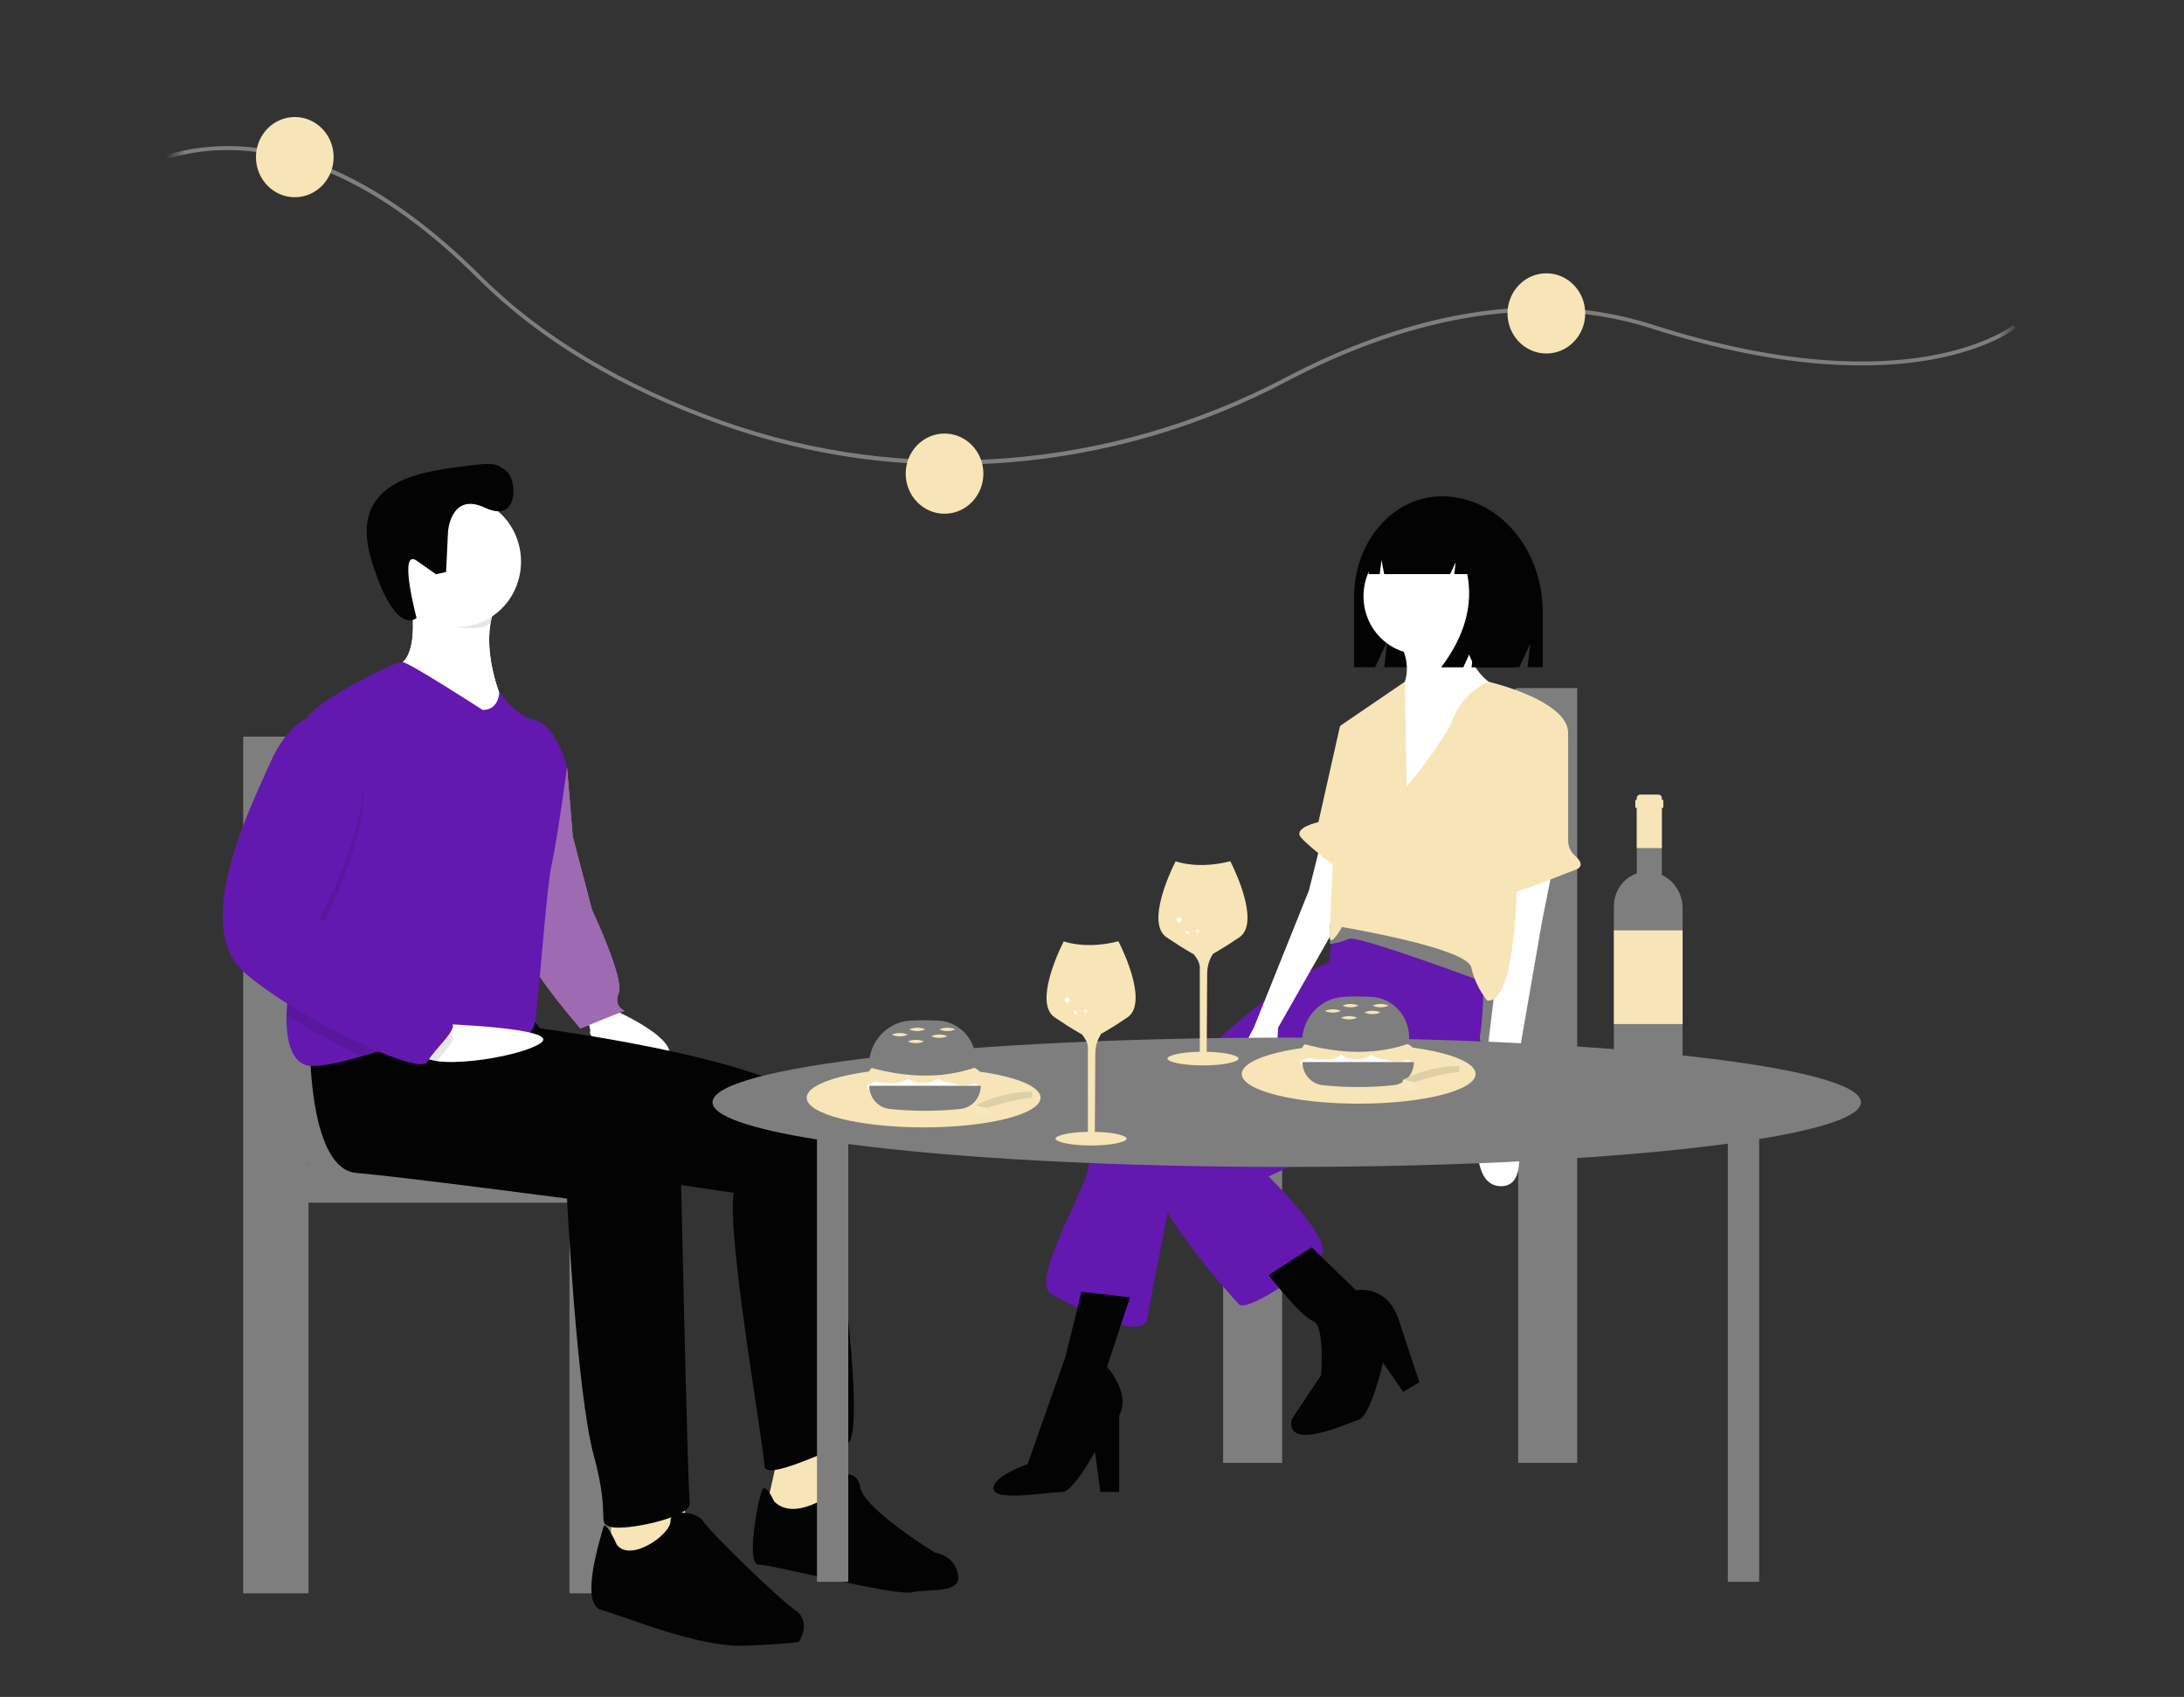 <svg width="112" height="87" viewBox="0 0 112 87" fill="none" xmlns="http://www.w3.org/2000/svg">
<rect x="0" y="0" width="112" height="87" fill="#333333" stroke="none"/>
<mask id="mask0_1_4212" style="mask-type:alpha" maskUnits="userSpaceOnUse" x="9" y="1" width="95" height="86">
<rect x="9" y="1" width="94.107" height="85" rx="2" fill="#D9D9D9"/>
</mask>
<g mask="url(#mask0_1_4212)">
<path d="M48.835 23.821C44.796 23.825 40.786 23.13 36.969 21.766C31.853 19.941 27.662 17.423 24.512 14.283C18.554 8.343 13.669 7.448 10.62 7.743C7.321 8.062 5.4 9.806 5.381 9.823L5.25 9.672C5.269 9.654 7.23 7.871 10.589 7.542C12.56 7.349 14.62 7.685 16.713 8.541C19.324 9.608 21.994 11.491 24.649 14.137C27.778 17.257 31.945 19.759 37.033 21.574C46.376 24.907 56.905 24.1 65.921 19.36C68.906 17.791 71.856 16.72 74.69 16.177C78.263 15.491 81.651 15.65 84.762 16.649C91.598 18.843 96.267 18.727 98.981 18.243C101.908 17.721 103.236 16.676 103.249 16.666L103.37 16.826C103.315 16.87 101.989 17.912 99.014 18.443C96.279 18.931 91.577 19.049 84.704 16.843C77.745 14.609 70.697 17.077 66.01 19.541C61.553 21.896 56.688 23.313 51.695 23.708C50.739 23.784 49.785 23.821 48.835 23.821Z" fill="#7E7E7E"/>
<path d="M48.438 26.338C49.538 26.338 50.43 25.418 50.43 24.283C50.43 23.147 49.538 22.227 48.438 22.227C47.338 22.227 46.446 23.147 46.446 24.283C46.446 25.418 47.338 26.338 48.438 26.338Z" fill="#F7E5B7"/>
<path d="M79.301 18.123C80.401 18.123 81.293 17.203 81.293 16.068C81.293 14.933 80.401 14.012 79.301 14.012C78.201 14.012 77.309 14.933 77.309 16.068C77.309 17.203 78.201 18.123 79.301 18.123Z" fill="#F7E5B7"/>
<path d="M15.118 10.111C16.218 10.111 17.11 9.191 17.11 8.056C17.11 6.921 16.218 6 15.118 6C14.018 6 13.126 6.921 13.126 8.056C13.126 9.191 14.018 10.111 15.118 10.111Z" fill="#F7E5B7"/>
<path d="M62.724 55.137V74.998H65.75V56.885H77.855V74.998H80.882V35.276H77.855C76.853 35.276 75.313 40.665 75.313 46.081C75.313 50.163 75.775 53.661 76.432 55.137H62.724ZM77.855 55.137H77.826C77.836 55.114 77.846 55.091 77.855 55.068V55.137Z" fill="#7E7E7E"/>
<path d="M73.939 25.445C71.455 25.445 69.441 27.752 69.441 30.596V34.21H70.518L71.142 32.871L70.986 34.21H77.91L78.477 32.993L78.335 34.21H79.115V31.373C79.115 28.099 76.797 25.445 73.939 25.445Z" fill="#030303"/>
<path d="M68.784 49.059L66.023 50.27L56.426 58.321C56.073 58.768 55.857 59.314 55.804 59.888C55.735 60.814 52.836 65.659 53.871 66.3C54.907 66.941 58.635 68.865 58.842 67.582C59.049 66.3 60.154 60.814 60.154 60.814L69.406 52.265L68.784 49.059Z" fill="#6318AF"/>
<path d="M57.946 66.513L56.772 70.076C56.772 70.076 58.015 71.429 57.393 72.569V76.487H56.427L56.151 74.421C56.151 74.421 55.05 76.461 54.494 76.487C53.328 76.542 51.019 76.97 50.95 76.329C50.881 75.688 52.699 75.063 52.699 75.063L54.632 69.577L55.46 66.228L57.946 66.513Z" fill="#030303"/>
<path d="M75.965 48.133C75.965 48.133 76.587 54.402 74.791 55.542C72.996 56.682 65.057 60.315 65.057 60.315C65.057 60.315 68.44 63.592 67.749 64.376C67.059 65.16 63.952 67.297 63.538 66.869C63.123 66.442 58.498 61.312 59.05 59.674C59.602 58.035 67.266 52.692 67.266 52.692L68.163 49.344L68.44 46.637L71.339 44.713L75.965 48.133Z" fill="#6318AF"/>
<path d="M72.802 33.536C74.392 33.536 75.68 32.207 75.68 30.566C75.68 28.926 74.392 27.596 72.802 27.596C71.213 27.596 69.924 28.926 69.924 30.566C69.924 32.207 71.213 33.536 72.802 33.536Z" fill="white"/>
<path d="M75.033 31.783C75.033 31.783 74.895 34.49 77.035 35.345C79.176 36.2 71.719 41.757 71.719 41.757V35.559C71.719 35.559 72.686 34.49 71.719 32.851L75.033 31.783Z" fill="white"/>
<path d="M79.624 44.499L79.072 47.278L77.415 56.824C77.415 56.824 78.796 60.885 76.932 60.814C75.068 60.743 75.965 56.397 75.965 56.397L76.932 48.489V45.425L79.624 44.499Z" fill="white"/>
<path d="M67.749 43.146L67.128 45.639L64.297 52.692C64.297 52.692 62.364 56.041 63.952 55.969C65.54 55.898 65.54 52.692 65.54 52.692L68.785 46.993V43.787L67.749 43.146Z" fill="white"/>
<path d="M67.266 63.948L69.544 66.157C69.544 66.157 71.132 65.8 71.754 67.724C72.375 69.648 72.789 70.859 72.789 70.859L71.961 71.358L70.925 69.861C70.925 69.861 70.304 72.569 69.683 72.782C69.061 72.996 65.954 74.421 66.23 72.782L67.749 70.502C67.749 70.502 67.956 67.938 67.335 67.724C66.714 67.51 65.057 65.373 65.057 65.373L67.266 63.948Z" fill="#030303"/>
<path d="M76.075 50.341C76.075 50.341 69.585 47.919 69.171 48.133C68.862 48.273 68.534 48.361 68.198 48.393L68.204 47.42C68.204 47.42 70.344 46.637 71.518 47.136C72.692 47.634 76.282 49.843 76.282 49.843L76.075 50.341Z" fill="#7E7E7E"/>
<path d="M72.133 40.332C72.133 40.332 73.997 38.123 74.55 36.77C74.899 35.949 75.54 35.298 76.342 34.952C76.342 34.952 80.487 35.915 80.418 37.625C80.349 39.335 77.795 41.971 77.795 41.971C77.795 41.971 78.14 51.446 76.276 51.303C75.874 50.808 75.59 50.222 75.447 49.593C75.24 48.596 68.819 47.527 68.819 47.527C68.819 47.527 68.267 48.525 68.198 48.097C68.129 47.67 68.75 37.197 68.75 37.197L72.043 34.952L72.133 40.332Z" fill="#F7E5B7"/>
<path d="M79.887 36.936L79.933 36.963C80.081 37.048 80.204 37.173 80.289 37.323C80.374 37.474 80.419 37.645 80.419 37.82L80.419 43.107C80.419 43.251 80.45 43.393 80.509 43.523C80.568 43.653 80.654 43.769 80.76 43.861C81.026 44.094 81.273 44.431 80.764 44.606C79.935 44.891 76.69 46.316 76.621 45.817C76.552 45.318 76.414 44.748 76.621 44.748C76.784 44.748 77.75 39.64 78.526 37.456C78.573 37.322 78.648 37.2 78.746 37.099C78.843 36.998 78.961 36.921 79.09 36.871C79.219 36.822 79.358 36.802 79.495 36.813C79.633 36.824 79.766 36.866 79.887 36.936Z" fill="#F7E5B7"/>
<path d="M69.683 36.947L68.716 37.233L67.611 42.148C67.611 42.148 66.299 42.433 66.714 42.932C67.128 43.431 68.854 44.713 68.854 44.713L69.683 36.947Z" fill="#F7E5B7"/>
<path d="M75.217 26.864C75.001 26.564 74.72 26.32 74.398 26.15C74.075 25.98 73.718 25.889 73.356 25.884H73.268C71.565 25.884 70.185 27.474 70.185 29.435L70.755 29.435L70.847 28.712L70.983 29.435H74.366L74.65 28.823L74.579 29.435H75.245C75.555 31.027 75.109 32.619 73.906 34.211H75.04L75.606 32.986L75.465 34.211H77.626L78.052 31.394C78.052 29.285 76.864 27.497 75.217 26.864Z" fill="#030303"/>
<path d="M17.392 59.725C18.119 58.094 18.63 54.226 18.63 49.712C18.63 43.725 16.928 37.766 15.819 37.766H12.473V81.685H15.819V61.659H29.203V81.685H32.55V59.725H17.392ZM15.819 59.65C15.83 59.675 15.84 59.701 15.851 59.725H15.819V59.65Z" fill="#7E7E7E"/>
<path d="M31.339 51.713C31.339 51.713 35.369 53.437 34.091 54.452C32.814 55.466 30.16 53.234 30.258 52.93C30.356 52.626 29.865 51.916 29.865 51.916L31.339 51.713Z" fill="white"/>
<path d="M27.8 38.123L29.078 39.34L29.373 42.89L30.356 46.642C30.356 46.642 32.027 50.192 31.732 50.902C31.437 51.612 32.027 51.815 32.027 51.815L29.766 52.728C29.766 52.728 27.309 49.888 27.309 49.279C27.309 48.671 27.8 38.123 27.8 38.123Z" fill="#F7E5B7"/>
<path opacity="0.6" d="M27.8 38.123L29.078 39.34L29.373 42.89L30.356 46.642C30.356 46.642 32.027 50.192 31.732 50.902C31.437 51.612 32.027 51.815 32.027 51.815L29.766 52.728C29.766 52.728 27.309 49.888 27.309 49.279C27.309 48.671 27.8 38.123 27.8 38.123Z" fill="#6318AF"/>
<path d="M39.89 74.635C39.89 74.635 39.398 76.967 39.3 77.17C39.202 77.373 41.168 78.083 41.168 78.083L43.527 76.359C43.527 76.359 42.544 74.127 42.544 73.722L39.89 74.635Z" fill="#F7E5B7"/>
<path d="M27.015 51.916L27.703 52.728C27.703 52.728 41.955 54.553 42.25 57.393C42.544 60.233 44.608 73.62 43.429 74.026C42.25 74.432 39.203 75.953 39.203 75.142C39.203 74.33 37.237 63.174 37.63 61.146C37.63 61.146 20.626 58.914 20.233 56.379C19.84 53.843 20.626 52.728 20.626 52.728L27.015 51.916Z" fill="#030303"/>
<path opacity="0.1" d="M27.015 51.916L27.703 52.728C27.703 52.728 41.955 54.553 42.25 57.393C42.544 60.233 44.608 73.62 43.429 74.026C42.25 74.432 39.203 75.953 39.203 75.142C39.203 74.33 37.237 63.174 37.63 61.146C37.63 61.146 20.626 58.914 20.233 56.379C19.84 53.843 20.626 52.728 20.626 52.728L27.015 51.916Z" fill="black"/>
<path d="M39.693 76.967C39.693 76.967 39.3 76.055 39.104 76.359C38.907 76.663 38.219 80.213 38.907 80.213C39.595 80.213 45.886 81.835 46.77 81.633C47.655 81.43 49.326 81.734 49.129 80.72C48.933 79.706 47.95 79.604 47.95 79.604C47.95 79.604 44.313 77.373 44.116 76.257C43.92 75.142 42.839 75.75 42.839 75.75V76.46C42.839 76.46 40.775 78.083 39.693 76.967Z" fill="#030303"/>
<path d="M21.019 30.415C21.019 30.415 21.707 33.864 20.232 34.168C18.758 34.472 22.1 36.5 22.1 36.5L24.262 37.718L25.835 36.095C25.835 36.095 24.41 33.103 25.491 30.872C26.572 28.64 21.019 30.415 21.019 30.415Z" fill="white"/>
<path d="M25.835 36.095L24.262 37.718L22.1 36.5C22.1 36.5 18.758 34.472 20.232 34.168C21.181 33.972 21.234 32.475 21.152 31.432C21.126 31.091 21.081 30.752 21.019 30.415C21.019 30.415 26.572 28.64 25.491 30.872C25.326 31.216 25.212 31.584 25.153 31.963C24.821 33.968 25.835 36.095 25.835 36.095Z" fill="white"/>
<path d="M31.339 77.576V79.909H35.074L35.369 78.996L34.976 76.562L31.339 77.576Z" fill="#F7E5B7"/>
<path d="M15.908 53.945C15.908 53.945 15.908 59.929 18.266 60.132C20.625 60.335 29.078 61.45 29.078 61.45C29.078 61.45 29.57 71.39 30.454 74.635C31.339 77.88 30.552 78.083 31.339 78.286C32.125 78.489 35.467 77.779 35.369 77.069C35.27 76.359 34.877 58.408 34.877 58.408C34.877 58.408 35.762 54.554 23.967 52.728L15.908 53.945Z" fill="#030303"/>
<path d="M31.634 79.198C31.634 79.198 31.044 77.88 30.946 78.286C30.847 78.691 29.668 82.241 30.847 82.545C32.027 82.85 35.762 84.472 38.219 84.371C40.676 84.269 40.971 84.168 40.971 84.168C40.971 84.168 41.659 83.154 40.775 82.545C39.89 81.937 36.253 78.387 36.057 77.981C35.86 77.576 34.386 77.271 34.386 77.981C34.386 78.691 32.322 80.111 31.634 79.198Z" fill="#030303"/>
<path opacity="0.1" d="M25.491 30.872C25.326 31.216 25.212 31.584 25.152 31.963C24.663 32.268 24.336 32.19 23.721 32.19C22.81 32.19 22.442 30.988 21.854 30.364C21.808 29.785 21.018 30.415 21.018 30.415C21.018 30.415 26.572 28.64 25.491 30.872Z" fill="black"/>
<path d="M23.476 32.139C25.267 32.139 26.719 30.641 26.719 28.792C26.719 26.944 25.267 25.445 23.476 25.445C21.684 25.445 20.232 26.944 20.232 28.792C20.232 30.641 21.684 32.139 23.476 32.139Z" fill="white"/>
<path d="M29.079 39.34C29.079 39.34 28.587 42.992 28.292 44.31C27.997 45.628 27.604 51.714 27.408 52.525C27.211 53.336 26.032 53.539 23.673 53.235C23.525 53.216 23.376 53.204 23.227 53.2C21.774 53.153 20.112 53.714 18.574 54.154C17.689 54.407 16.845 54.62 16.105 54.655C14.984 54.708 14.656 53.426 14.694 52.038C14.73 50.747 15.085 49.363 15.416 48.874C16.013 47.994 15.426 40.09 15.646 37.483V37.482C15.68 37.085 15.732 36.811 15.81 36.703C16.399 35.892 20.233 33.864 20.662 33.946C21.091 34.028 24.754 36.399 24.754 36.399C25.639 36.399 25.61 35.409 25.61 35.409C25.61 35.409 26.228 36.602 27.408 36.906C28.587 37.211 29.079 39.34 29.079 39.34Z" fill="#6318AF"/>
<path d="M22.509 52.489C22.509 52.489 28.84 52.697 27.731 53.473C26.622 54.249 21.707 54.959 21.609 53.945C21.511 52.931 22.509 52.489 22.509 52.489Z" fill="white"/>
<path opacity="0.1" d="M23.227 53.2C23.247 53.59 22.232 54.467 21.904 55.06C21.722 55.389 20.314 54.956 18.574 54.154C17.238 53.535 15.942 52.828 14.694 52.038C14.73 50.747 15.085 49.363 15.416 48.874C16.013 47.993 15.426 40.09 15.646 37.483V37.482C15.699 37.455 15.754 37.432 15.81 37.413H16.989C21.019 39.34 16.399 47.657 16.399 47.657C16.399 47.657 22.493 52.829 23.083 53.032C23.122 53.04 23.157 53.06 23.183 53.091C23.209 53.121 23.224 53.16 23.227 53.2Z" fill="black"/>
<path d="M16.989 36.805H15.81C15.81 36.805 14.729 37.109 13.844 39.137C12.96 41.166 9.716 47.454 12.566 49.888C15.417 52.322 21.511 55.162 21.904 54.452C22.297 53.742 23.673 52.626 23.083 52.423C22.494 52.221 16.4 47.048 16.4 47.048C16.4 47.048 21.019 38.732 16.989 36.805Z" fill="#6318AF"/>
<path d="M22.977 27.235C22.977 27.235 23.12 25.202 24.876 26.031C26.632 26.86 26.517 24.575 25.986 24.171C25.456 23.767 25.473 23.667 23.532 23.937C21.591 24.207 17.823 24.665 19.041 28.692C20.26 32.719 21.363 31.683 21.363 31.683C21.363 31.683 20.395 28.059 21.376 28.75L22.357 29.44L22.875 29.327L22.977 27.235Z" fill="#030303"/>
<path d="M95.433 56.512C95.433 54.681 82.25 53.197 65.987 53.197C49.725 53.197 36.541 54.681 36.541 56.512C36.541 57.222 38.523 57.879 41.895 58.418V81.096H43.501V58.652C48.903 59.37 56.971 59.827 65.987 59.827C75.078 59.827 83.206 59.363 88.607 58.634V81.096H90.213V58.396C93.504 57.861 95.433 57.212 95.433 56.512Z" fill="#7E7E7E"/>
<path d="M69.677 56.582C72.988 56.582 75.672 55.901 75.672 55.061C75.672 54.22 72.988 53.539 69.677 53.539C66.365 53.539 63.681 54.22 63.681 55.061C63.681 55.901 66.365 56.582 69.677 56.582Z" fill="#F7E5B7"/>
<path d="M69.677 56.307C72.391 56.307 74.591 55.749 74.591 55.06C74.591 54.372 72.391 53.813 69.677 53.813C66.963 53.813 64.762 54.372 64.762 55.06C64.762 55.749 66.963 56.307 69.677 56.307Z" fill="#F7E5B7"/>
<path d="M47.365 57.799C50.676 57.799 53.361 57.118 53.361 56.278C53.361 55.438 50.676 54.756 47.365 54.756C44.054 54.756 41.369 55.438 41.369 56.278C41.369 57.118 44.054 57.799 47.365 57.799Z" fill="#F7E5B7"/>
<path d="M47.365 57.524C50.079 57.524 52.28 56.966 52.28 56.277C52.28 55.589 50.079 55.03 47.365 55.03C44.651 55.03 42.451 55.589 42.451 56.277C42.451 56.966 44.651 57.524 47.365 57.524Z" fill="#F7E5B7"/>
<path d="M69.537 54.953C71.116 54.953 72.395 54.744 72.395 54.487C72.395 54.23 71.116 54.022 69.537 54.022C67.958 54.022 66.679 54.23 66.679 54.487C66.679 54.744 67.958 54.953 69.537 54.953Z" fill="white"/>
<path d="M68.013 54.313C68.512 54.313 68.916 54.087 68.916 53.808C68.916 53.53 68.512 53.304 68.013 53.304C67.515 53.304 67.111 53.53 67.111 53.808C67.111 54.087 67.515 54.313 68.013 54.313Z" fill="#F7E5B7"/>
<path d="M67.675 54.313C68.174 54.313 68.578 54.087 68.578 53.808C68.578 53.53 68.174 53.304 67.675 53.304C67.177 53.304 66.772 53.53 66.772 53.808C66.772 54.087 67.177 54.313 67.675 54.313Z" fill="#F7E5B7"/>
<path d="M71.624 54.429C72.123 54.429 72.527 54.203 72.527 53.925C72.527 53.646 72.123 53.42 71.624 53.42C71.126 53.42 70.722 53.646 70.722 53.925C70.722 54.203 71.126 54.429 71.624 54.429Z" fill="#F7E5B7"/>
<path d="M69.555 54.313C70.054 54.313 70.458 54.087 70.458 53.808C70.458 53.53 70.054 53.304 69.555 53.304C69.057 53.304 68.653 53.53 68.653 53.808C68.653 54.087 69.057 54.313 69.555 54.313Z" fill="#F7E5B7"/>
<path d="M71.097 54.313C71.596 54.313 72 54.087 72 53.808C72 53.53 71.596 53.304 71.097 53.304C70.599 53.304 70.195 53.53 70.195 53.808C70.195 54.087 70.599 54.313 71.097 54.313Z" fill="#F7E5B7"/>
<path d="M72.263 53.498C70.632 54.069 68.802 54.069 66.772 53.498V53.419C66.772 52.825 66.993 52.254 67.389 51.824C67.786 51.393 68.328 51.136 68.902 51.106C69.386 51.081 69.871 51.082 70.355 51.108C70.872 51.139 71.358 51.374 71.713 51.763C72.068 52.152 72.265 52.667 72.263 53.201V53.498Z" fill="#7E7E7E"/>
<path d="M71.462 55.636C70.257 55.762 69.042 55.762 67.836 55.636C67.55 55.608 67.285 55.47 67.092 55.251C66.899 55.031 66.791 54.745 66.791 54.449H72.508C72.507 54.745 72.4 55.031 72.207 55.251C72.013 55.47 71.748 55.608 71.462 55.636Z" fill="#7E7E7E"/>
<path d="M68.766 51.829C68.635 51.885 68.495 51.914 68.353 51.914C68.211 51.914 68.07 51.885 67.939 51.829C68.07 51.773 68.211 51.744 68.353 51.744C68.495 51.744 68.635 51.773 68.766 51.829Z" fill="#F7E5B7"/>
<path d="M69.594 52.178C69.462 52.234 69.322 52.263 69.18 52.263C69.038 52.263 68.897 52.234 68.766 52.178C68.897 52.122 69.038 52.093 69.18 52.093C69.322 52.093 69.462 52.122 69.594 52.178Z" fill="#F7E5B7"/>
<path d="M69.669 51.557C69.538 51.614 69.397 51.642 69.255 51.642C69.113 51.642 68.973 51.614 68.842 51.557C68.973 51.501 69.113 51.472 69.255 51.472C69.397 51.472 69.538 51.501 69.669 51.557Z" fill="#F7E5B7"/>
<path d="M71.211 51.557C71.08 51.614 70.939 51.642 70.797 51.642C70.655 51.642 70.514 51.614 70.383 51.557C70.514 51.501 70.655 51.472 70.797 51.472C70.939 51.472 71.08 51.501 71.211 51.557Z" fill="#F7E5B7"/>
<path d="M70.797 51.906C70.666 51.963 70.525 51.992 70.383 51.992C70.241 51.992 70.101 51.963 69.97 51.906C70.101 51.85 70.241 51.821 70.383 51.821C70.525 51.821 70.666 51.85 70.797 51.906Z" fill="#F7E5B7"/>
<path d="M47.323 56.17C48.902 56.17 50.182 55.961 50.182 55.704C50.182 55.447 48.902 55.239 47.323 55.239C45.745 55.239 44.465 55.447 44.465 55.704C44.465 55.961 45.745 56.17 47.323 56.17Z" fill="white"/>
<path d="M45.801 55.53C46.299 55.53 46.703 55.304 46.703 55.025C46.703 54.747 46.299 54.521 45.801 54.521C45.302 54.521 44.898 54.747 44.898 55.025C44.898 55.304 45.302 55.53 45.801 55.53Z" fill="#F7E5B7"/>
<path d="M45.462 55.53C45.961 55.53 46.365 55.304 46.365 55.025C46.365 54.747 45.961 54.521 45.462 54.521C44.964 54.521 44.56 54.747 44.56 55.025C44.56 55.304 44.964 55.53 45.462 55.53Z" fill="#F7E5B7"/>
<path d="M49.411 55.646C49.909 55.646 50.313 55.42 50.313 55.142C50.313 54.863 49.909 54.637 49.411 54.637C48.912 54.637 48.508 54.863 48.508 55.142C48.508 55.42 48.912 55.646 49.411 55.646Z" fill="#F7E5B7"/>
<path d="M47.343 55.53C47.841 55.53 48.245 55.304 48.245 55.025C48.245 54.747 47.841 54.521 47.343 54.521C46.844 54.521 46.44 54.747 46.44 55.025C46.44 55.304 46.844 55.53 47.343 55.53Z" fill="#F7E5B7"/>
<path d="M48.885 55.53C49.383 55.53 49.787 55.304 49.787 55.025C49.787 54.747 49.383 54.521 48.885 54.521C48.386 54.521 47.982 54.747 47.982 55.025C47.982 55.304 48.386 55.53 48.885 55.53Z" fill="#F7E5B7"/>
<path d="M50.051 54.715C48.419 55.286 46.589 55.286 44.56 54.715V54.636C44.559 54.042 44.78 53.471 45.177 53.041C45.573 52.61 46.115 52.353 46.69 52.324C47.173 52.298 47.658 52.299 48.142 52.325C48.659 52.356 49.145 52.591 49.5 52.98C49.855 53.369 50.052 53.884 50.051 54.419V54.715Z" fill="#7E7E7E"/>
<path d="M49.25 56.854C48.044 56.979 46.829 56.979 45.624 56.854C45.338 56.825 45.072 56.687 44.879 56.468C44.686 56.248 44.579 55.962 44.578 55.666H50.295C50.294 55.962 50.187 56.248 49.994 56.468C49.801 56.687 49.536 56.825 49.25 56.854Z" fill="#7E7E7E"/>
<path d="M46.553 53.046C46.422 53.102 46.281 53.131 46.139 53.131C45.997 53.131 45.856 53.102 45.725 53.046C45.856 52.99 45.997 52.961 46.139 52.961C46.281 52.961 46.422 52.99 46.553 53.046Z" fill="#F7E5B7"/>
<path d="M47.38 53.395C47.249 53.451 47.108 53.48 46.966 53.48C46.824 53.48 46.684 53.451 46.553 53.395C46.684 53.339 46.824 53.31 46.966 53.31C47.108 53.31 47.249 53.339 47.38 53.395Z" fill="#F7E5B7"/>
<path d="M47.455 52.774C47.324 52.831 47.183 52.859 47.041 52.859C46.899 52.859 46.759 52.831 46.628 52.774C46.759 52.718 46.899 52.689 47.041 52.689C47.183 52.689 47.324 52.718 47.455 52.774Z" fill="#F7E5B7"/>
<path d="M48.997 52.774C48.866 52.831 48.725 52.859 48.583 52.859C48.441 52.859 48.301 52.831 48.17 52.774C48.301 52.718 48.441 52.689 48.583 52.689C48.725 52.689 48.866 52.718 48.997 52.774Z" fill="#F7E5B7"/>
<path d="M48.584 53.123C48.452 53.18 48.312 53.209 48.17 53.209C48.028 53.209 47.887 53.18 47.756 53.123C47.887 53.067 48.028 53.038 48.17 53.038C48.312 53.038 48.452 53.067 48.584 53.123Z" fill="#F7E5B7"/>
<path d="M74.834 54.648L74.848 54.962L74.865 55.369C74.865 55.369 73.052 55.475 72.687 55.873C72.678 55.882 72.67 55.891 72.663 55.901L71.937 55.737L71.935 55.368C71.935 55.368 71.945 55.362 71.965 55.351C71.969 55.349 71.975 55.346 71.98 55.343C72.869 54.894 73.844 54.656 74.834 54.648Z" fill="#F7E5B7"/>
<path opacity="0.1" d="M74.834 54.648L74.848 54.962C74.043 54.987 72.522 55.482 72.522 55.482L71.964 55.351C72.857 54.896 73.838 54.656 74.834 54.648Z" fill="black"/>
<path opacity="0.1" d="M71.98 55.343L72.522 55.483L72.687 55.873C72.678 55.882 72.67 55.891 72.663 55.901L71.937 55.737L71.935 55.368C71.935 55.368 71.945 55.363 71.965 55.352C71.969 55.35 71.975 55.346 71.98 55.343Z" fill="white"/>
<path d="M52.916 55.967L52.929 56.281L52.947 56.688C52.947 56.688 51.133 56.794 50.768 57.192C50.76 57.201 50.752 57.21 50.745 57.22L50.018 57.056L50.017 56.687C50.017 56.687 50.027 56.681 50.046 56.67C50.051 56.668 50.056 56.665 50.062 56.662C50.951 56.212 51.926 55.975 52.916 55.967Z" fill="#F7E5B7"/>
<path opacity="0.1" d="M52.916 55.967L52.929 56.281C52.125 56.306 50.603 56.801 50.603 56.801L50.046 56.67C50.939 56.215 51.92 55.975 52.916 55.967Z" fill="black"/>
<path opacity="0.1" d="M50.062 56.662L50.603 56.801L50.768 57.192C50.76 57.2 50.752 57.209 50.745 57.219L50.018 57.056L50.017 56.687C50.017 56.687 50.027 56.681 50.046 56.67C50.051 56.668 50.056 56.665 50.062 56.662Z" fill="white"/>
<path d="M85.757 45.238C85.602 45.079 85.421 44.949 85.221 44.856V40.916C85.221 40.87 85.203 40.825 85.172 40.792C85.14 40.76 85.097 40.742 85.052 40.742H84.107C84.062 40.742 84.019 40.76 83.987 40.792C83.956 40.825 83.938 40.87 83.938 40.916V44.781C83.596 44.898 83.299 45.123 83.088 45.424C82.877 45.725 82.764 46.087 82.764 46.459V54.913C82.764 55.014 82.783 55.115 82.821 55.209C82.859 55.303 82.914 55.389 82.984 55.46C83.053 55.532 83.136 55.589 83.227 55.628C83.318 55.667 83.416 55.687 83.514 55.687H85.54C85.738 55.687 85.928 55.606 86.068 55.462C86.208 55.317 86.287 55.121 86.287 54.916V46.559C86.287 46.313 86.24 46.07 86.15 45.844C86.058 45.617 85.925 45.411 85.757 45.238Z" fill="#7E7E7E"/>
<path d="M86.287 47.698H82.764V52.501H86.287V47.698Z" fill="#F7E5B7"/>
<path d="M85.298 41.011H85.222V40.916C85.222 40.87 85.204 40.825 85.173 40.792C85.141 40.76 85.098 40.742 85.053 40.742H84.108C84.063 40.742 84.02 40.76 83.988 40.792C83.957 40.825 83.939 40.87 83.939 40.916V41.011H83.863V41.415H83.939V43.479H85.222V41.415H85.298V41.011Z" fill="#F7E5B7"/>
<path d="M57.547 48.659C57.454 48.454 57.38 48.309 57.354 48.258C55.773 48.661 54.718 48.321 54.551 48.261C54.47 48.419 53.962 49.433 53.757 50.405C53.571 51.281 53.679 51.869 54.077 52.151L54.088 52.16L54.091 52.162C54.53 52.46 54.949 52.725 55.336 52.947C55.388 52.977 55.437 53.005 55.483 53.031L55.488 53.034L55.492 53.038C55.545 53.107 55.594 53.179 55.64 53.254C55.725 53.377 55.777 53.522 55.79 53.673V58.026L55.763 58.027C54.755 58.048 54.13 58.225 54.13 58.376C54.13 58.542 54.879 58.727 55.953 58.727C57.028 58.727 57.776 58.542 57.776 58.376C57.776 58.227 57.163 58.051 56.171 58.028L56.144 58.027L56.169 54C56.17 53.728 56.231 53.459 56.349 53.215C56.369 53.173 56.39 53.133 56.413 53.096C56.431 53.066 56.45 53.036 56.469 53.008L56.473 53.003L56.478 53C56.528 52.972 56.581 52.942 56.636 52.909L56.643 52.905C57.009 52.692 57.404 52.442 57.816 52.161C58.184 51.911 58.312 51.405 58.197 50.658C58.087 49.945 57.783 49.178 57.547 48.659Z" fill="#F7E5B7"/>
<path d="M57.641 52.07C57.209 52.364 56.853 52.584 56.58 52.743H56.58C56.182 52.715 55.782 52.727 55.386 52.778C55.106 52.617 54.729 52.386 54.265 52.07C54.261 52.067 54.256 52.064 54.252 52.061V52.061C53.826 51.758 53.816 51.118 53.954 50.464C54.306 50.424 54.868 50.441 55.623 50.72C56.517 51.049 57.452 50.863 57.994 50.693C58.083 51.271 58.029 51.806 57.641 52.07Z" fill="#F7E5B7"/>
<path d="M55.073 50.226C55.14 50.226 55.195 50.169 55.195 50.1C55.195 50.031 55.14 49.974 55.073 49.974C55.005 49.974 54.95 50.031 54.95 50.1C54.95 50.169 55.005 50.226 55.073 50.226Z" fill="#F7E5B7"/>
<path d="M54.73 51.387C54.798 51.387 54.853 51.331 54.853 51.261C54.853 51.192 54.798 51.136 54.73 51.136C54.663 51.136 54.608 51.192 54.608 51.261C54.608 51.331 54.663 51.387 54.73 51.387Z" fill="white"/>
<path d="M55.367 50.48C55.408 50.48 55.441 50.446 55.441 50.404C55.441 50.362 55.408 50.328 55.367 50.328C55.326 50.328 55.293 50.362 55.293 50.404C55.293 50.446 55.326 50.48 55.367 50.48Z" fill="#F7E5B7"/>
<path d="M55.661 51.918C55.702 51.918 55.735 51.884 55.735 51.843C55.735 51.801 55.702 51.767 55.661 51.767C55.62 51.767 55.587 51.801 55.587 51.843C55.587 51.884 55.62 51.918 55.661 51.918Z" fill="white"/>
<path d="M55.147 51.994C55.188 51.994 55.221 51.96 55.221 51.918C55.221 51.876 55.188 51.843 55.147 51.843C55.106 51.843 55.073 51.876 55.073 51.918C55.073 51.96 55.106 51.994 55.147 51.994Z" fill="white"/>
<path d="M56.639 49.47C56.68 49.47 56.713 49.436 56.713 49.394C56.713 49.352 56.68 49.318 56.639 49.318C56.598 49.318 56.565 49.352 56.565 49.394C56.565 49.436 56.598 49.47 56.639 49.47Z" fill="#F7E5B7"/>
<path d="M63.284 44.554C63.191 44.349 63.118 44.204 63.092 44.154C61.51 44.557 60.455 44.216 60.289 44.156C60.207 44.315 59.699 45.328 59.494 46.3C59.309 47.176 59.416 47.764 59.814 48.047L59.826 48.055L59.828 48.057C60.268 48.355 60.687 48.62 61.073 48.843C61.126 48.873 61.175 48.901 61.221 48.926L61.226 48.929L61.229 48.934C61.282 49.003 61.332 49.075 61.377 49.149C61.463 49.273 61.515 49.417 61.528 49.568V53.922L61.501 53.922C60.492 53.944 59.868 54.12 59.868 54.271C59.868 54.437 60.617 54.622 61.691 54.622C62.765 54.622 63.514 54.437 63.514 54.271C63.514 54.122 62.9 53.947 61.908 53.923L61.882 53.922L61.907 49.896C61.907 49.623 61.969 49.354 62.086 49.11C62.106 49.069 62.128 49.029 62.15 48.991C62.168 48.961 62.187 48.931 62.207 48.904L62.21 48.898L62.216 48.895C62.266 48.867 62.318 48.837 62.374 48.804L62.381 48.801C62.747 48.587 63.141 48.337 63.553 48.057C63.921 47.807 64.049 47.301 63.934 46.553C63.824 45.841 63.52 45.073 63.284 44.554Z" fill="#F7E5B7"/>
<path d="M63.38 47.966C62.947 48.259 62.591 48.48 62.318 48.639H62.318C61.92 48.611 61.52 48.622 61.124 48.673C60.845 48.512 60.468 48.281 60.004 47.966C59.999 47.962 59.995 47.959 59.99 47.956V47.956C59.565 47.654 59.554 47.014 59.693 46.359C60.045 46.319 60.606 46.337 61.361 46.615C62.255 46.944 63.191 46.758 63.733 46.589C63.822 47.166 63.767 47.702 63.38 47.966Z" fill="#F7E5B7"/>
<path d="M60.81 46.122C60.878 46.122 60.933 46.066 60.933 45.997C60.933 45.927 60.878 45.871 60.81 45.871C60.743 45.871 60.688 45.927 60.688 45.997C60.688 46.066 60.743 46.122 60.81 46.122Z" fill="#F7E5B7"/>
<path d="M60.468 47.283C60.536 47.283 60.59 47.227 60.59 47.157C60.59 47.088 60.536 47.032 60.468 47.032C60.401 47.032 60.346 47.088 60.346 47.157C60.346 47.227 60.401 47.283 60.468 47.283Z" fill="white"/>
<path d="M61.105 46.376C61.146 46.376 61.18 46.342 61.18 46.3C61.18 46.258 61.146 46.224 61.105 46.224C61.065 46.224 61.031 46.258 61.031 46.3C61.031 46.342 61.065 46.376 61.105 46.376Z" fill="#F7E5B7"/>
<path d="M61.399 47.814C61.44 47.814 61.473 47.78 61.473 47.739C61.473 47.697 61.44 47.663 61.399 47.663C61.358 47.663 61.325 47.697 61.325 47.739C61.325 47.78 61.358 47.814 61.399 47.814Z" fill="white"/>
<path d="M60.885 47.89C60.926 47.89 60.959 47.856 60.959 47.814C60.959 47.772 60.926 47.739 60.885 47.739C60.844 47.739 60.811 47.772 60.811 47.814C60.811 47.856 60.844 47.89 60.885 47.89Z" fill="white"/>
<path d="M62.377 45.366C62.418 45.366 62.452 45.332 62.452 45.29C62.452 45.248 62.418 45.214 62.377 45.214C62.336 45.214 62.303 45.248 62.303 45.29C62.303 45.332 62.336 45.366 62.377 45.366Z" fill="#F7E5B7"/>
</g>
</svg>
